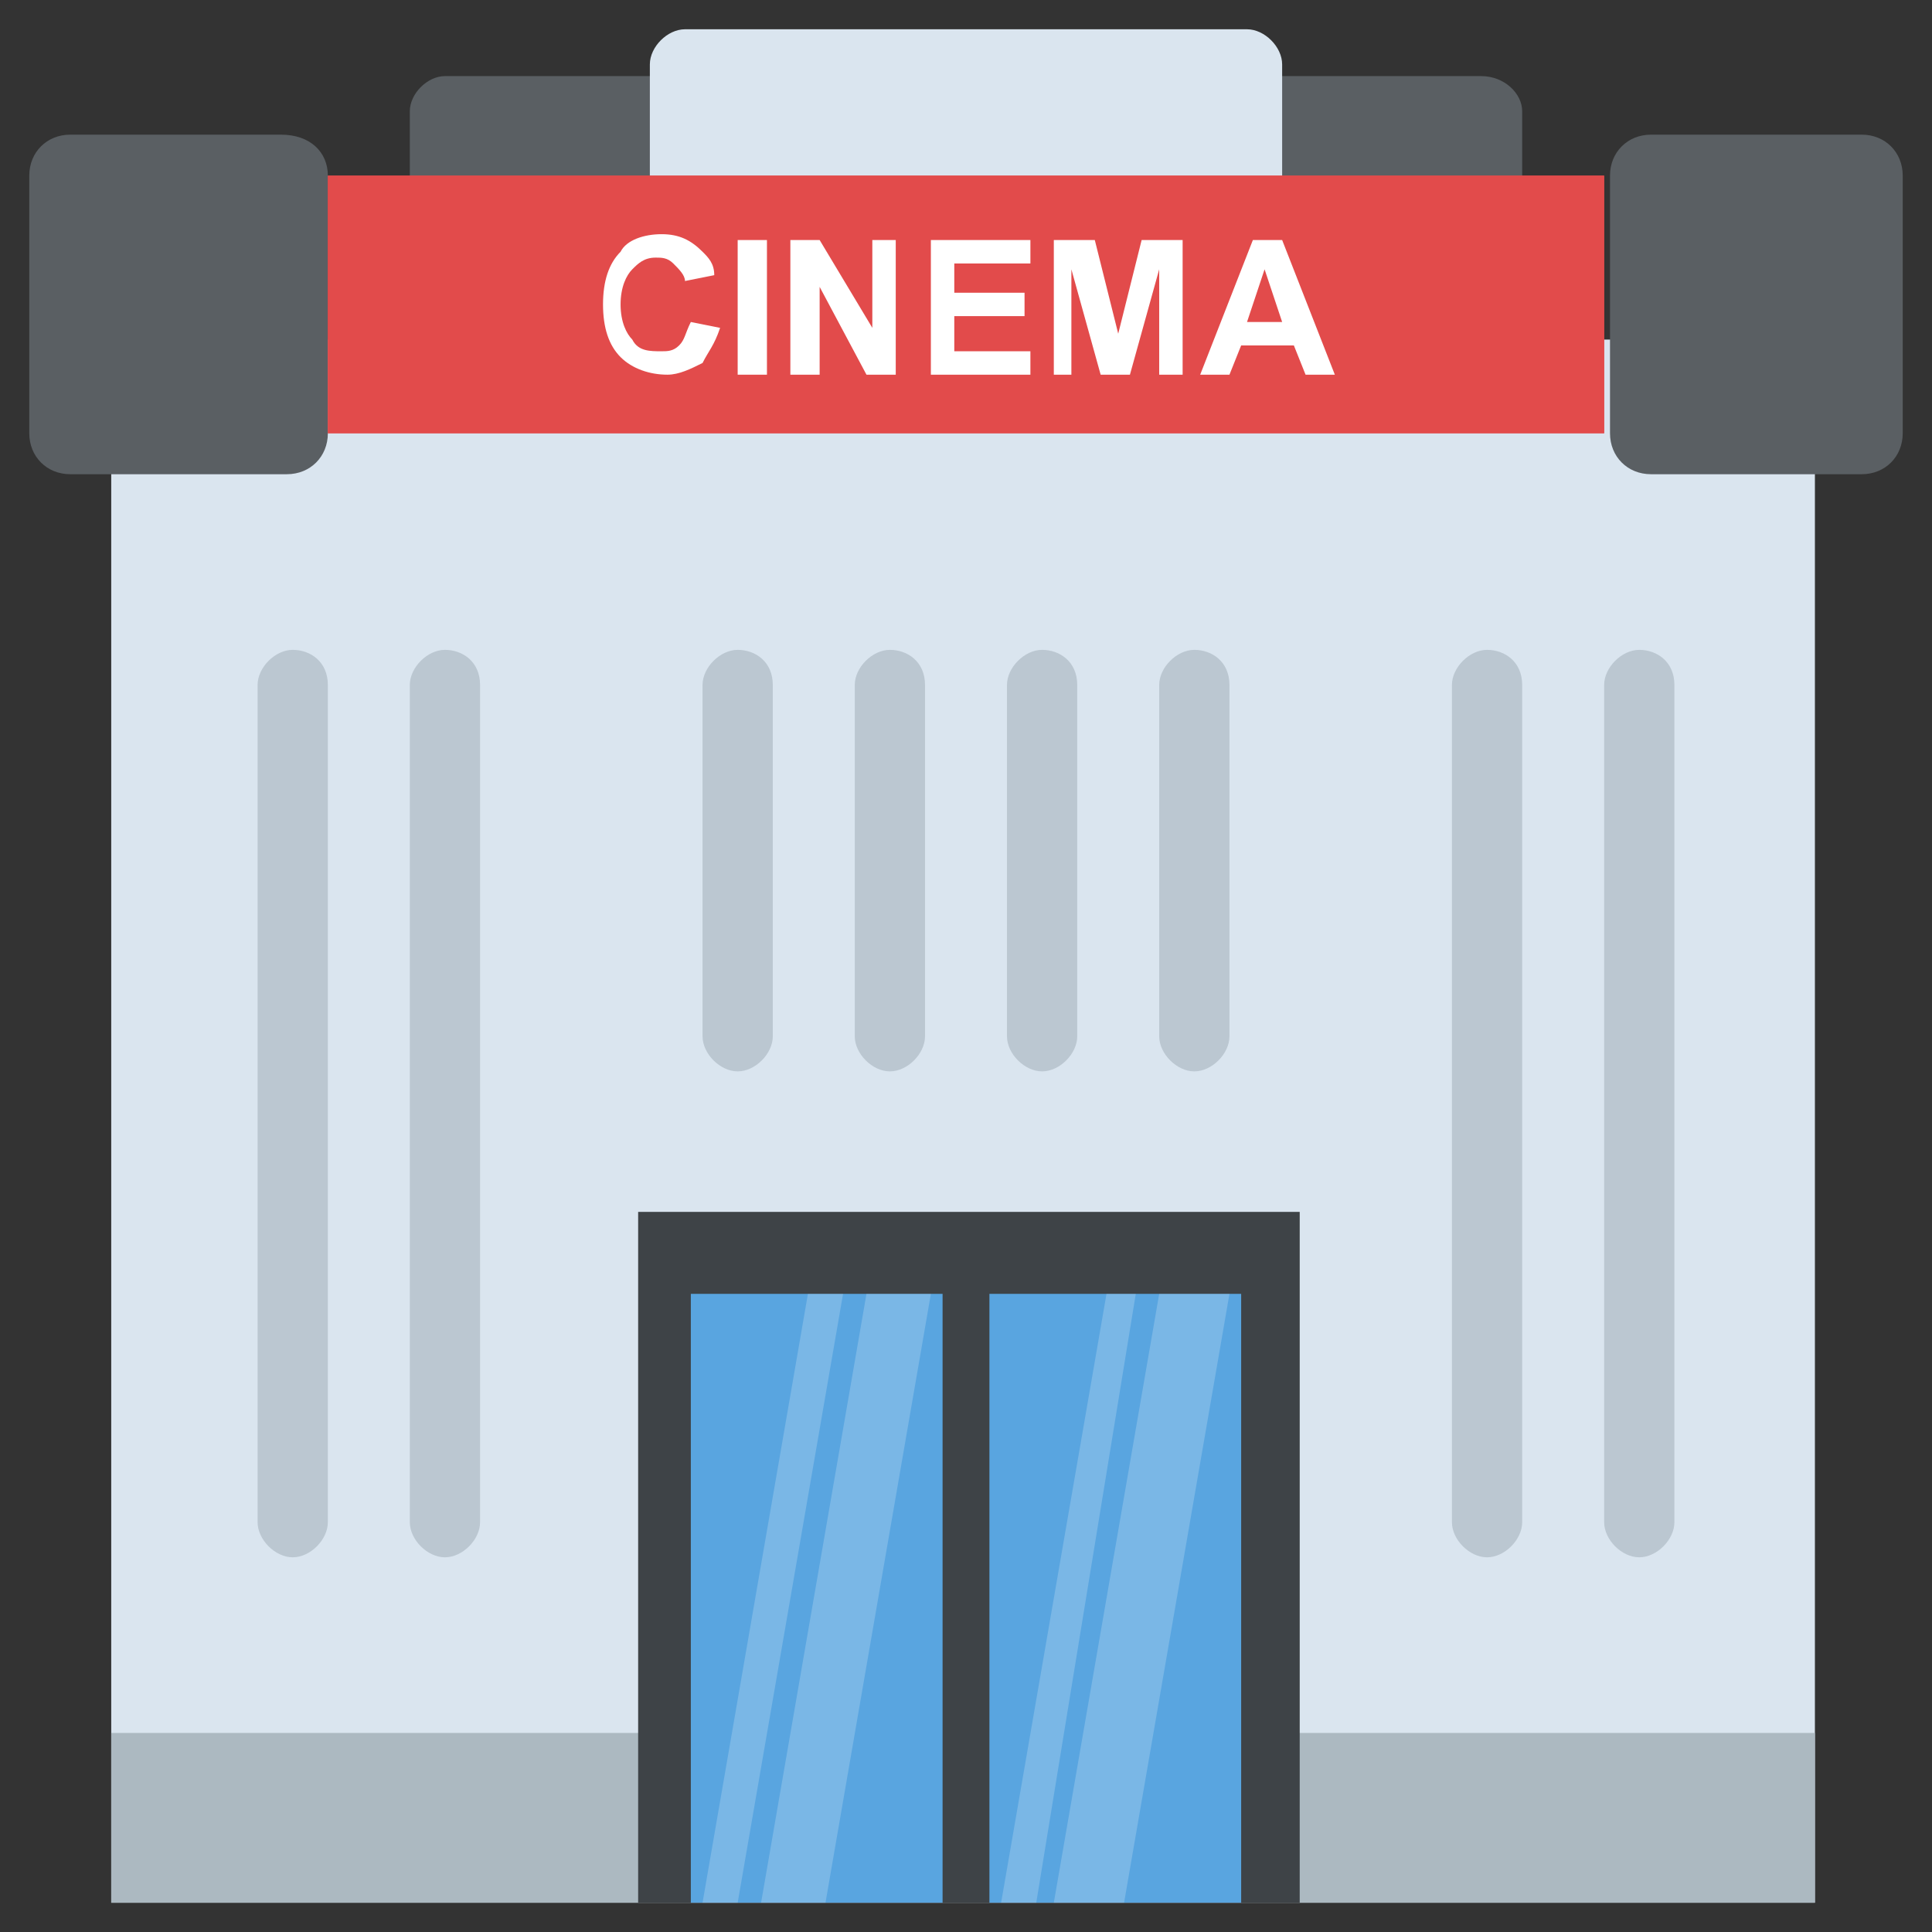 <?xml version="1.0" encoding="utf-8"?>
<!-- Generator: Adobe Illustrator 21.1.0, SVG Export Plug-In . SVG Version: 6.00 Build 0)  -->
<svg version="1.1" id="Layer_1" xmlns="http://www.w3.org/2000/svg" xmlns:xlink="http://www.w3.org/1999/xlink" x="0px" y="0px"
	 viewBox="0 0 33 33" style="enable-background:new 0 0 33 33;" xml:space="preserve">
<rect x="0" y="0" width="33" height="33" fill="#333333" stroke="none"/>
<style type="text/css">
	.st0{fill:#DAE5EF;}
	.st1{fill:#CBD6E0;}
	.st2{fill:#D03F3F;}
	.st3{fill:#BF3333;}
	.st4{fill:#E24B4B;}
	.st5{fill:#6D4135;}
	.st6{fill:#5B331D;}
	.st7{fill:#3E4347;}
	.st8{fill:#4E99D2;}
	.st9{fill:#65B1EF;}
	.st10{fill:#FFDC97;}
	.st11{fill:#FFCD7D;}
	.st12{fill:#FFE9AB;}
	.st13{fill:#31373A;}
	.st14{fill:#8CC63E;}
	.st15{fill:#FFD93B;}
	.st16{fill:#F4C534;}
	.st17{fill:#59A5E0;}
	.st18{fill:#DEE4E9;}
	.st19{fill:#D3D9DD;}
	.st20{fill:#FFFFFF;}
	.st21{fill:#2AB4CD;}
	.st22{fill:#1DA9BF;}
	.st23{fill:#E9EFF4;}
	.st24{fill:#7FB239;}
	.st25{fill:#719D34;}
	.st26{opacity:0.5;}
	.st27{fill:#BBC7D1;}
	.st28{fill:#E84D88;}
	.st29{fill:#D23F77;}
	.st30{fill:#633B2A;}
	.st31{fill:#E9B02C;}
	.st32{fill:#38C0DC;}
	.st33{fill:#45CBEA;}
	.st34{fill:#5A5F63;}
	.st35{fill:#E18823;}
	.st36{fill:#CF7519;}
	.st37{fill:#428DC3;}
	.st38{fill:#8D9BA3;}
	.st39{fill:#7B8B92;}
	.st40{fill:#ACB9C1;}
	.st41{fill:#846144;}
	.st42{fill:#7A5B44;}
	.st43{fill:#6B503B;}
	.st44{fill:#F29A2E;}
	.st45{fill:#728389;}
	.st46{fill:#FFD68D;}
	.st47{fill:#8F6D52;}
	.st48{fill:#84939A;}
	.st49{opacity:0.1;}
	.st50{fill:#89664C;}
	.st51{opacity:0.15;}
	.st52{fill:#DE9C25;}
	.st53{fill:#2AB4CD;stroke:#FFFFFF;stroke-width:0.5;stroke-linecap:round;stroke-linejoin:round;stroke-miterlimit:10;}
	.st54{fill:#FC97B2;}
	.st55{fill:#E88EA7;}
	.st56{opacity:0.2;}
	.st57{fill:#BB3166;}
	.st58{opacity:0.35;}
	.st59{opacity:0.6;}
	.st60{fill:#F9D087;}
	.st61{fill:#A5856D;}
	.st62{fill:#5C4533;}
	.st63{fill:#9A795F;}
	.st64{fill:#512A1B;}
	.st65{fill:#492418;}
	.st66{fill:#BE630E;}
	.st67{fill:none;}
	.st68{opacity:0.5;fill:#E18823;}
	.st69{opacity:0.1;fill:#FFFFFF;}
	.st70{fill:#FCCB7C;}
	.st71{opacity:0.15;fill:#FFFFFF;}
	.st72{opacity:0.2;fill:#FFFFFF;}
	.st73{opacity:0.5;fill:#CBD6E0;}
</style>
<g>
	<g>
		<path class="st34" d="M26,1.9v3.3c0,0.3-0.3,0.6-0.6,0.6H7.6C7.3,5.8,7,5.5,7,5.2V1.9c0-0.3,0.3-0.6,0.6-0.6h17.7
			C25.7,1.3,26,1.6,26,1.9z"/>
		<g>
			<path class="st0" d="M21.9,1.1v2.2H11.1V1.1c0-0.3,0.3-0.6,0.6-0.6h9.6C21.6,0.5,21.9,0.8,21.9,1.1z"/>
		</g>
	</g>
	<g>
		<g>
			<g>
				<rect x="1.9" y="5.8" class="st0" width="29.1" height="26.7"/>
			</g>
			<g>
				<rect x="1.9" y="29.6" class="st40" width="29.1" height="2.9"/>
			</g>
			<g>
				<g>
					<g>
						<path class="st34" d="M5.6,3v4.4c0,0.4-0.3,0.7-0.7,0.7H1.2c-0.4,0-0.7-0.3-0.7-0.7V3c0-0.4,0.3-0.7,0.7-0.7h3.6
							C5.3,2.3,5.6,2.6,5.6,3z"/>
					</g>
					<g>
						<path class="st34" d="M32.5,3v4.4c0,0.4-0.3,0.7-0.7,0.7h-3.6c-0.4,0-0.7-0.3-0.7-0.7V3c0-0.4,0.3-0.7,0.7-0.7h3.6
							C32.2,2.3,32.5,2.6,32.5,3z"/>
					</g>
				</g>
				<g>
					<rect x="5.6" y="3" class="st4" width="21.8" height="4.4"/>
				</g>
				<g>
					<rect x="5.6" y="3" class="st4" width="21.8" height="4.4"/>
				</g>
			</g>
			<g>
				<rect x="10.9" y="20.7" class="st7" width="11.3" height="11.8"/>
			</g>
			<g>
				<g>
					<g>
						<path class="st27" d="M26,11.7V26c0,0.3-0.3,0.6-0.6,0.6c-0.3,0-0.6-0.3-0.6-0.6V11.7c0-0.3,0.3-0.6,0.6-0.6
							C25.7,11.1,26,11.3,26,11.7z"/>
						<path class="st27" d="M28.6,11.7V26c0,0.3-0.3,0.6-0.6,0.6c-0.3,0-0.6-0.3-0.6-0.6V11.7c0-0.3,0.3-0.6,0.6-0.6
							C28.3,11.1,28.6,11.3,28.6,11.7z"/>
					</g>
				</g>
				<g>
					<g>
						<path class="st27" d="M5.6,11.7V26c0,0.3-0.3,0.6-0.6,0.6c-0.3,0-0.6-0.3-0.6-0.6V11.7c0-0.3,0.3-0.6,0.6-0.6
							C5.3,11.1,5.6,11.3,5.6,11.7z"/>
						<path class="st27" d="M8.2,11.7V26c0,0.3-0.3,0.6-0.6,0.6C7.3,26.6,7,26.3,7,26V11.7c0-0.3,0.3-0.6,0.6-0.6
							C7.9,11.1,8.2,11.3,8.2,11.7z"/>
					</g>
				</g>
			</g>
			<g>
				<path class="st27" d="M13.2,11.7v6c0,0.3-0.3,0.6-0.6,0.6c-0.3,0-0.6-0.3-0.6-0.6v-6c0-0.3,0.3-0.6,0.6-0.6
					C12.9,11.1,13.2,11.3,13.2,11.7z"/>
				<path class="st27" d="M15.8,11.7v6c0,0.3-0.3,0.6-0.6,0.6c-0.3,0-0.6-0.3-0.6-0.6v-6c0-0.3,0.3-0.6,0.6-0.6
					C15.5,11.1,15.8,11.3,15.8,11.7z"/>
				<g>
					<g>
						<g>
							<path class="st27" d="M18.4,11.7v6c0,0.3-0.3,0.6-0.6,0.6c-0.3,0-0.6-0.3-0.6-0.6v-6c0-0.3,0.3-0.6,0.6-0.6
								C18.1,11.1,18.4,11.3,18.4,11.7z"/>
							<path class="st27" d="M21,11.7v6c0,0.3-0.3,0.6-0.6,0.6c-0.3,0-0.6-0.3-0.6-0.6v-6c0-0.3,0.3-0.6,0.6-0.6
								C20.7,11.1,21,11.3,21,11.7z"/>
						</g>
					</g>
				</g>
			</g>
		</g>
		<g>
			<path class="st20" d="M11.8,5.5l0.5,0.1c-0.1,0.3-0.2,0.4-0.3,0.6c-0.2,0.1-0.4,0.2-0.6,0.2c-0.3,0-0.6-0.1-0.8-0.3
				c-0.2-0.2-0.3-0.5-0.3-0.9c0-0.4,0.1-0.7,0.3-0.9C10.7,4.1,11,4,11.3,4c0.3,0,0.5,0.1,0.7,0.3c0.1,0.1,0.2,0.2,0.2,0.4l-0.5,0.1
				c0-0.1-0.1-0.2-0.2-0.3c-0.1-0.1-0.2-0.1-0.3-0.1c-0.2,0-0.3,0.1-0.4,0.2c-0.1,0.1-0.2,0.3-0.2,0.6c0,0.3,0.1,0.5,0.2,0.6
				C10.9,6,11.1,6,11.3,6c0.1,0,0.2,0,0.3-0.1C11.7,5.8,11.7,5.7,11.8,5.5z"/>
			<path class="st20" d="M12.6,6.4V4.1h0.5v2.3H12.6z"/>
			<path class="st20" d="M13.5,6.4V4.1H14l0.9,1.5V4.1h0.4v2.3h-0.5L14,4.9v1.5H13.5z"/>
			<path class="st20" d="M15.9,6.4V4.1h1.7v0.4h-1.3V5h1.2v0.4h-1.2V6h1.3v0.4H15.9z"/>
			<path class="st20" d="M18,6.4V4.1h0.7l0.4,1.6l0.4-1.6h0.7v2.3h-0.4V4.6l-0.5,1.8h-0.5l-0.5-1.8v1.8H18z"/>
			<path class="st20" d="M22.8,6.4h-0.5l-0.2-0.5h-0.9L21,6.4h-0.5l0.9-2.3h0.5L22.8,6.4z M21.9,5.5l-0.3-0.9l-0.3,0.9H21.9z"/>
		</g>
	</g>
	<g>
		<rect x="11.8" y="22.1" class="st17" width="4.3" height="10.4"/>
		<g class="st56">
			<polygon class="st20" points="13.8,22.1 12,32.5 12.6,32.5 14.4,22.1 			"/>
			<polygon class="st20" points="15.9,22.1 14.8,22.1 13,32.5 14.1,32.5 			"/>
		</g>
	</g>
	<g>
		<rect x="16.9" y="22.1" class="st17" width="4.3" height="10.4"/>
		<g class="st56">
			<polygon class="st20" points="18.9,22.1 17.1,32.5 17.7,32.5 19.4,22.1 			"/>
			<polygon class="st20" points="21,22.1 19.8,22.1 18,32.5 19.2,32.5 			"/>
		</g>
	</g>
</g>
</svg>
